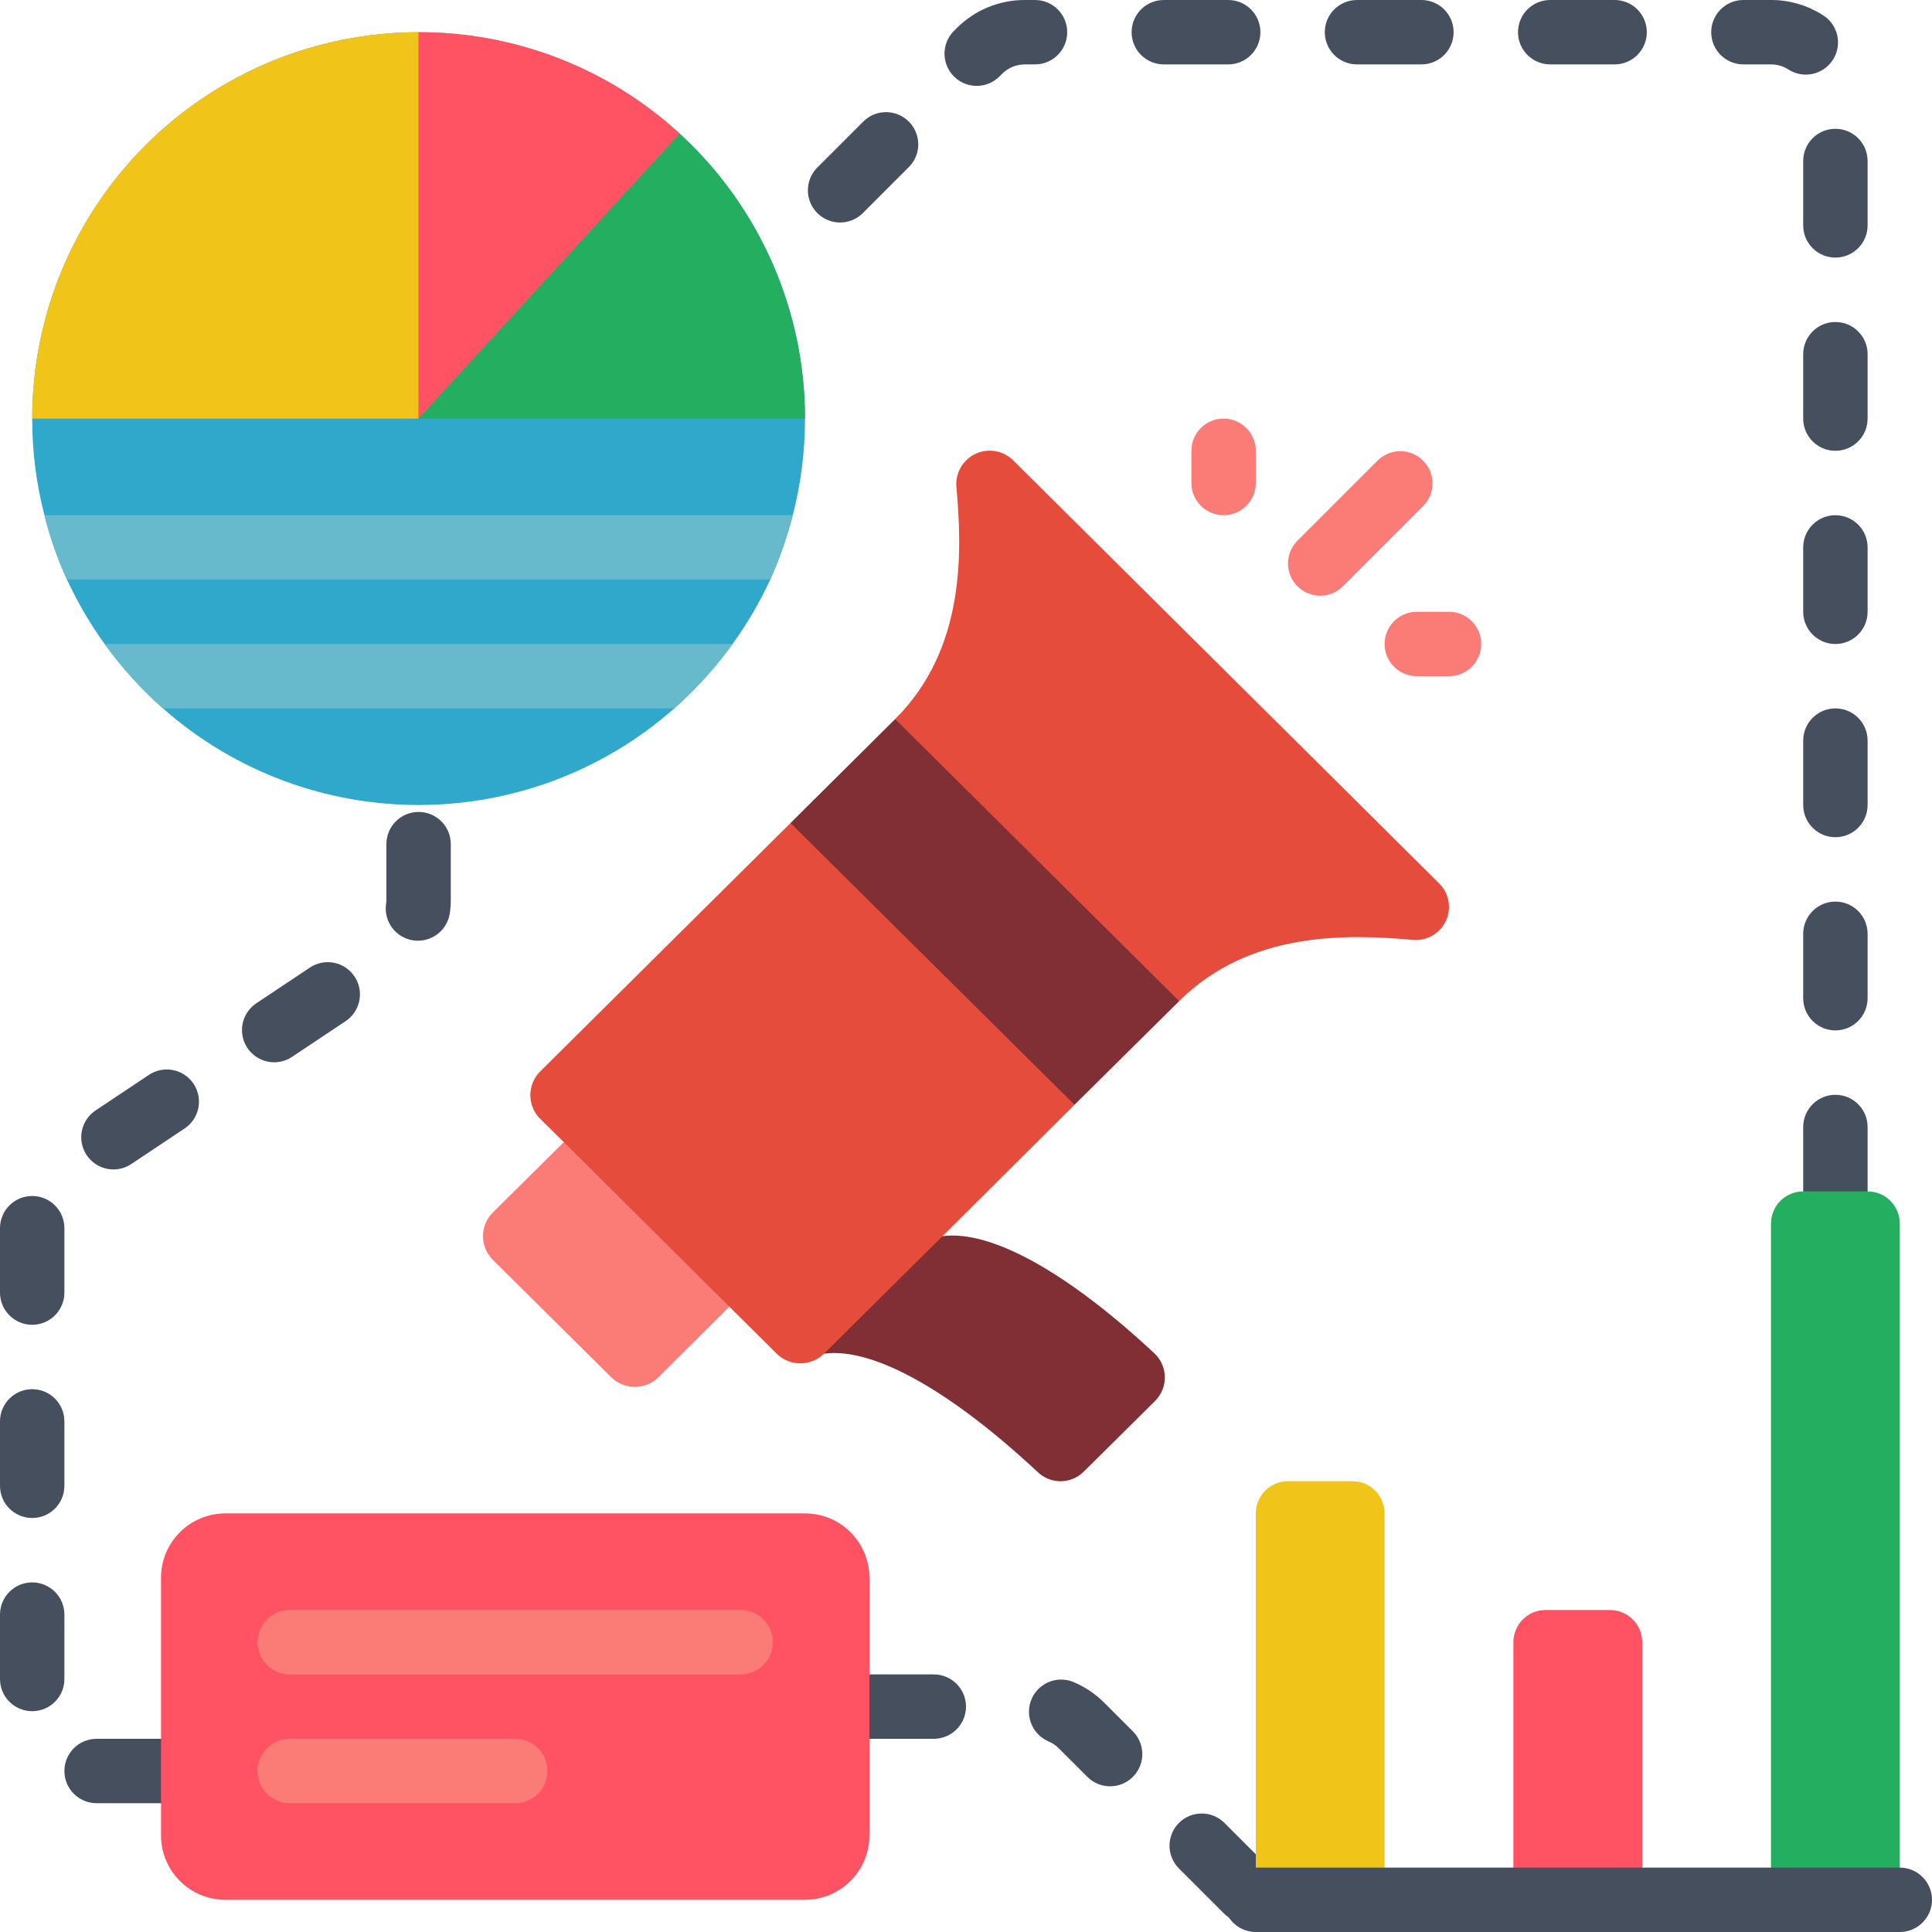 <svg height="512pt" viewBox="0 0 512 512" width="512pt" xmlns="http://www.w3.org/2000/svg"><g fill="#464f5d"><path d="m42.668 477.867h-17.066c-4.715 0-8.535-3.82-8.535-8.535 0-4.711 3.82-8.531 8.535-8.531h17.066c4.711 0 8.531 3.82 8.531 8.531 0 4.715-3.82 8.535-8.531 8.535zm-34.133-24.383c-4.715 0-8.535-3.82-8.535-8.535v-17.066c0-4.711 3.82-8.531 8.535-8.531 4.711 0 8.531 3.82 8.531 8.531v17.066c0 4.715-3.82 8.535-8.531 8.535zm0-51.199c-4.715 0-8.535-3.82-8.535-8.535v-17.066c0-4.711 3.82-8.535 8.535-8.535 4.711 0 8.531 3.824 8.531 8.535v17.066c0 4.715-3.82 8.535-8.531 8.535zm0-51.203c-4.715 0-8.535-3.82-8.535-8.531v-17.066c0-4.715 3.82-8.535 8.535-8.535 4.711 0 8.531 3.82 8.531 8.535v17.066c0 4.711-3.82 8.531-8.531 8.531zm21.535-41.168c-3.762.004-7.082-2.457-8.176-6.059-1.09-3.602.305-7.488 3.434-9.578l14.199-9.465c3.922-2.562 9.172-1.484 11.77 2.41 2.598 3.895 1.57 9.156-2.301 11.789l-14.199 9.469c-1.398.934-3.043 1.434-4.727 1.434zm42.602-28.398c-3.762.004-7.082-2.457-8.176-6.059-1.09-3.598.305-7.488 3.434-9.574l14.199-9.469c3.922-2.609 9.215-1.547 11.828 2.371 2.613 3.918 1.555 9.215-2.359 11.828l-14.199 9.465c-1.398.938-3.043 1.438-4.727 1.438zm38.102-32.215c-.414 0-.832-.031-1.246-.086-4.664-.684-7.895-5.02-7.211-9.684.059-.383.086-.77.082-1.152v-14.676c0-4.711 3.82-8.531 8.535-8.531 4.711 0 8.531 3.82 8.531 8.531v14.633c.004 1.227-.082 2.449-.254 3.664-.613 4.188-4.203 7.293-8.438 7.297zm0 0"/><path d="m330.391 509.594c-2.262 0-4.434-.898-6.031-2.504l-12.07-12.07c-3.195-3.355-3.133-8.645.145-11.922 3.273-3.273 8.566-3.34 11.918-.145l12.07 12.07c2.441 2.441 3.172 6.113 1.852 9.301-1.32 3.188-4.434 5.266-7.883 5.27zm-36.203-36.207c-2.262.004-4.434-.895-6.031-2.5l-7.59-7.586c-.754-.746-1.637-1.348-2.609-1.781-2.855-1.184-4.852-3.82-5.211-6.895-.355-3.07.977-6.098 3.484-7.906 2.508-1.812 5.801-2.121 8.602-.812 2.902 1.273 5.539 3.074 7.785 5.312l7.602 7.602c2.441 2.441 3.172 6.113 1.852 9.301-1.32 3.188-4.434 5.266-7.883 5.266zm-46.723-12.586h-17.066c-4.711 0-8.531-3.82-8.531-8.535 0-4.711 3.82-8.531 8.531-8.531h17.066c4.715 0 8.535 3.82 8.535 8.531 0 4.715-3.82 8.535-8.535 8.535zm0 0"/><path d="m486.398 324.266c-4.711 0-8.531-3.82-8.531-8.531v-17.066c0-4.715 3.82-8.535 8.531-8.535 4.715 0 8.535 3.82 8.535 8.535v17.066c0 4.711-3.82 8.531-8.535 8.531zm0-51.199c-4.711 0-8.531-3.82-8.531-8.531v-17.07c0-4.711 3.82-8.531 8.531-8.531 4.715 0 8.535 3.82 8.535 8.531v17.07c0 4.711-3.82 8.531-8.535 8.531zm0-51.199c-4.711 0-8.531-3.82-8.531-8.535v-17.066c0-4.711 3.82-8.531 8.531-8.531 4.715 0 8.535 3.82 8.535 8.531v17.066c0 4.715-3.82 8.535-8.535 8.535zm0-51.199c-4.711 0-8.531-3.82-8.531-8.535v-17.066c0-4.711 3.82-8.531 8.531-8.531 4.715 0 8.535 3.82 8.535 8.531v17.066c0 4.715-3.82 8.535-8.535 8.535zm0-51.203c-4.711 0-8.531-3.82-8.531-8.531v-17.066c0-4.715 3.82-8.535 8.531-8.535 4.715 0 8.535 3.82 8.535 8.535v17.066c0 4.711-3.82 8.531-8.535 8.531zm0-51.199c-4.711 0-8.531-3.82-8.531-8.531v-17.066c0-4.715 3.82-8.535 8.531-8.535 4.715 0 8.535 3.82 8.535 8.535v17.066c0 4.711-3.82 8.531-8.535 8.531zm-263.766-9.301c-3.449 0-6.559-2.078-7.883-5.27-1.32-3.188-.59-6.855 1.852-9.297l12.07-12.07c2.145-2.219 5.316-3.109 8.301-2.328s5.312 3.113 6.094 6.094c.781 2.984-.109 6.156-2.328 8.301l-12.066 12.066c-1.598 1.605-3.773 2.508-6.039 2.504zm36.207-36.207c-3.449 0-6.559-2.078-7.879-5.266-1.32-3.191-.594-6.859 1.848-9.301l.691-.691c4.789-4.816 11.309-7.52 18.105-7.5h2.684c4.711 0 8.531 3.82 8.531 8.535 0 4.711-3.82 8.531-8.531 8.531h-2.684c-2.266-.004-4.441.895-6.039 2.5l-.691.691c-1.598 1.602-3.77 2.504-6.035 2.5zm219.711-2.984c-1.637 0-3.234-.473-4.609-1.359-1.375-.883-2.973-1.352-4.609-1.348h-7.312c-4.711 0-8.531-3.82-8.531-8.531 0-4.715 3.82-8.535 8.531-8.535h7.312c4.91-.004 9.715 1.406 13.844 4.066 3.184 2.051 4.637 5.953 3.566 9.586-1.07 3.633-4.406 6.125-8.191 6.121zm-50.664-2.707h-17.066c-4.711 0-8.531-3.82-8.531-8.531 0-4.715 3.82-8.535 8.531-8.535h17.066c4.715 0 8.535 3.82 8.535 8.535 0 4.711-3.82 8.531-8.535 8.531zm-51.199 0h-17.066c-4.711 0-8.535-3.82-8.535-8.531 0-4.715 3.824-8.535 8.535-8.535h17.066c4.715 0 8.535 3.82 8.535 8.535 0 4.711-3.82 8.531-8.535 8.531zm-51.199 0h-17.066c-4.715 0-8.535-3.82-8.535-8.531 0-4.715 3.82-8.535 8.535-8.535h17.066c4.711 0 8.531 3.82 8.531 8.535 0 4.711-3.82 8.531-8.531 8.531zm0 0"/></g><path d="m306.176 371.199-18.945 18.773c-3.379 3.395-8.859 3.434-12.285.086-22.699-21.164-43.352-33.109-56.578-31.316l-7.168-38.387 38.57 7.238c13.141-1.707 33.539 9.984 56.066 30.977 1.762 1.605 2.793 3.859 2.855 6.242.066 2.383-.844 4.688-2.516 6.387zm0 0" fill="#802f34"/><path d="m193.281 346.281-18.773 18.691c-3.484 3.414-9.062 3.414-12.547 0l-31.402-31.148c-3.41-3.453-3.41-9.008 0-12.457l18.859-18.691 37.961-8.633zm0 0" fill="#fb7b76"/><path d="m312.492 265.301-27.734 27.477-54.359-19.711-20.906-54.953 27.734-27.562 56.816 16.023zm0 0" fill="#802f34"/><path d="m213.332 110.934c.016 8.637-1.074 17.238-3.242 25.602-1.504 5.848-3.5 11.555-5.973 17.066-2.77 5.996-6.113 11.711-9.984 17.066-4.504 6.238-9.684 11.961-15.445 17.066-38.723 34.133-96.789 34.133-135.508 0-5.762-5.105-10.941-10.828-15.445-17.066-3.871-5.355-7.215-11.07-9.984-17.066-2.512-5.496-4.508-11.207-5.973-17.066-2.172-8.363-3.262-16.965-3.242-25.602 0-36.586 19.516-70.391 51.199-88.68 31.684-18.293 70.715-18.293 102.398 0 31.684 18.289 51.199 52.094 51.199 88.68zm0 0" fill="#2fa8cc"/><path d="m284.758 292.777-34.988 34.816-31.402 31.148c-3.484 3.414-9.059 3.414-12.543 0l-12.543-12.461-43.863-43.605-6.312-6.227c-3.414-3.453-3.414-9.008 0-12.461l66.387-65.875zm0 0" fill="#e64c3c"/><path d="m374.527 249.09c-17.238-1.539-43.262-2.477-62.035 16.211l-75.266-74.75c18.773-18.688 17.75-44.629 16.215-61.699-.234-3.676 1.836-7.113 5.191-8.629 3.359-1.52 7.305-.801 9.91 1.805l112.812 112.043c2.641 2.582 3.379 6.539 1.852 9.902-1.527 3.359-4.996 5.406-8.68 5.117zm0 0" fill="#e64c3c"/><path d="m349.867 157.867c-3.453 0-6.562-2.082-7.883-5.27s-.59-6.855 1.848-9.297l21.336-21.332c3.348-3.234 8.668-3.188 11.961.102 3.293 3.293 3.34 8.613.105 11.961l-21.336 21.336c-1.598 1.602-3.77 2.504-6.031 2.5zm0 0" fill="#fb7b76"/><path d="m324.266 136.535c-4.711 0-8.531-3.82-8.531-8.535v-8.535c0-4.711 3.82-8.531 8.531-8.531 4.715 0 8.535 3.82 8.535 8.531v8.535c0 4.715-3.82 8.535-8.535 8.535zm0 0" fill="#fb7b76"/><path d="m384 179.199h-8.535c-4.711 0-8.531-3.82-8.531-8.531 0-4.715 3.82-8.535 8.531-8.535h8.535c4.711 0 8.535 3.82 8.535 8.535 0 4.711-3.824 8.531-8.535 8.531zm0 0" fill="#fb7b76"/><path d="m110.934 8.535v102.398h-102.398c-.008-27.16 10.777-53.211 29.98-72.418 19.207-19.203 45.258-29.988 72.418-29.98zm0 0" fill="#f0c419"/><path d="m180.141 35.414-69.207 75.52v-102.402c25.629-.066 50.34 9.531 69.207 26.883zm0 0" fill="#ff5364"/><path d="m213.332 110.934h-102.398l69.207-75.52c21.164 19.402 33.211 46.805 33.191 75.52zm0 0" fill="#24ae5f"/><path d="m210.09 136.535c-1.504 5.848-3.5 11.555-5.973 17.066h-186.367c-2.512-5.496-4.508-11.207-5.973-17.066zm0 0" fill="#67b9cc"/><path d="m194.133 170.668c-4.504 6.238-9.684 11.961-15.445 17.066h-135.508c-5.762-5.105-10.941-10.828-15.445-17.066zm0 0" fill="#67b9cc"/><path d="m59.734 401.066h153.598c9.426 0 17.066 7.641 17.066 17.066v68.266c0 9.426-7.641 17.066-17.066 17.066h-153.598c-9.426 0-17.066-7.641-17.066-17.066v-68.266c0-9.426 7.641-17.066 17.066-17.066zm0 0" fill="#ff5364"/><path d="m196.266 443.734h-119.465c-4.715 0-8.535-3.82-8.535-8.535 0-4.711 3.82-8.531 8.535-8.531h119.465c4.715 0 8.535 3.82 8.535 8.531 0 4.715-3.82 8.535-8.535 8.535zm0 0" fill="#fb7b76"/><path d="m136.535 477.867h-59.734c-4.715 0-8.535-3.82-8.535-8.535 0-4.711 3.82-8.531 8.535-8.531h59.734c4.711 0 8.531 3.82 8.531 8.531 0 4.715-3.82 8.535-8.531 8.535zm0 0" fill="#fb7b76"/><path d="m341.332 392.535h17.066c4.715 0 8.535 3.82 8.535 8.531v102.398h-34.133v-102.398c0-4.711 3.82-8.531 8.531-8.531zm0 0" fill="#f0c419"/><path d="m409.602 426.668h17.066c4.711 0 8.531 3.82 8.531 8.531v68.266h-34.133v-68.266c0-4.711 3.82-8.531 8.535-8.531zm0 0" fill="#ff5364"/><path d="m477.867 315.734h17.066c4.711 0 8.531 3.82 8.531 8.531v179.199h-34.133v-179.199c0-4.711 3.82-8.531 8.535-8.531zm0 0" fill="#24ae5f"/><path d="m503.465 512h-170.664c-4.715 0-8.535-3.82-8.535-8.535 0-4.711 3.82-8.531 8.535-8.531h170.664c4.715 0 8.535 3.82 8.535 8.531 0 4.715-3.82 8.535-8.535 8.535zm0 0" fill="#464f5d"/></svg>